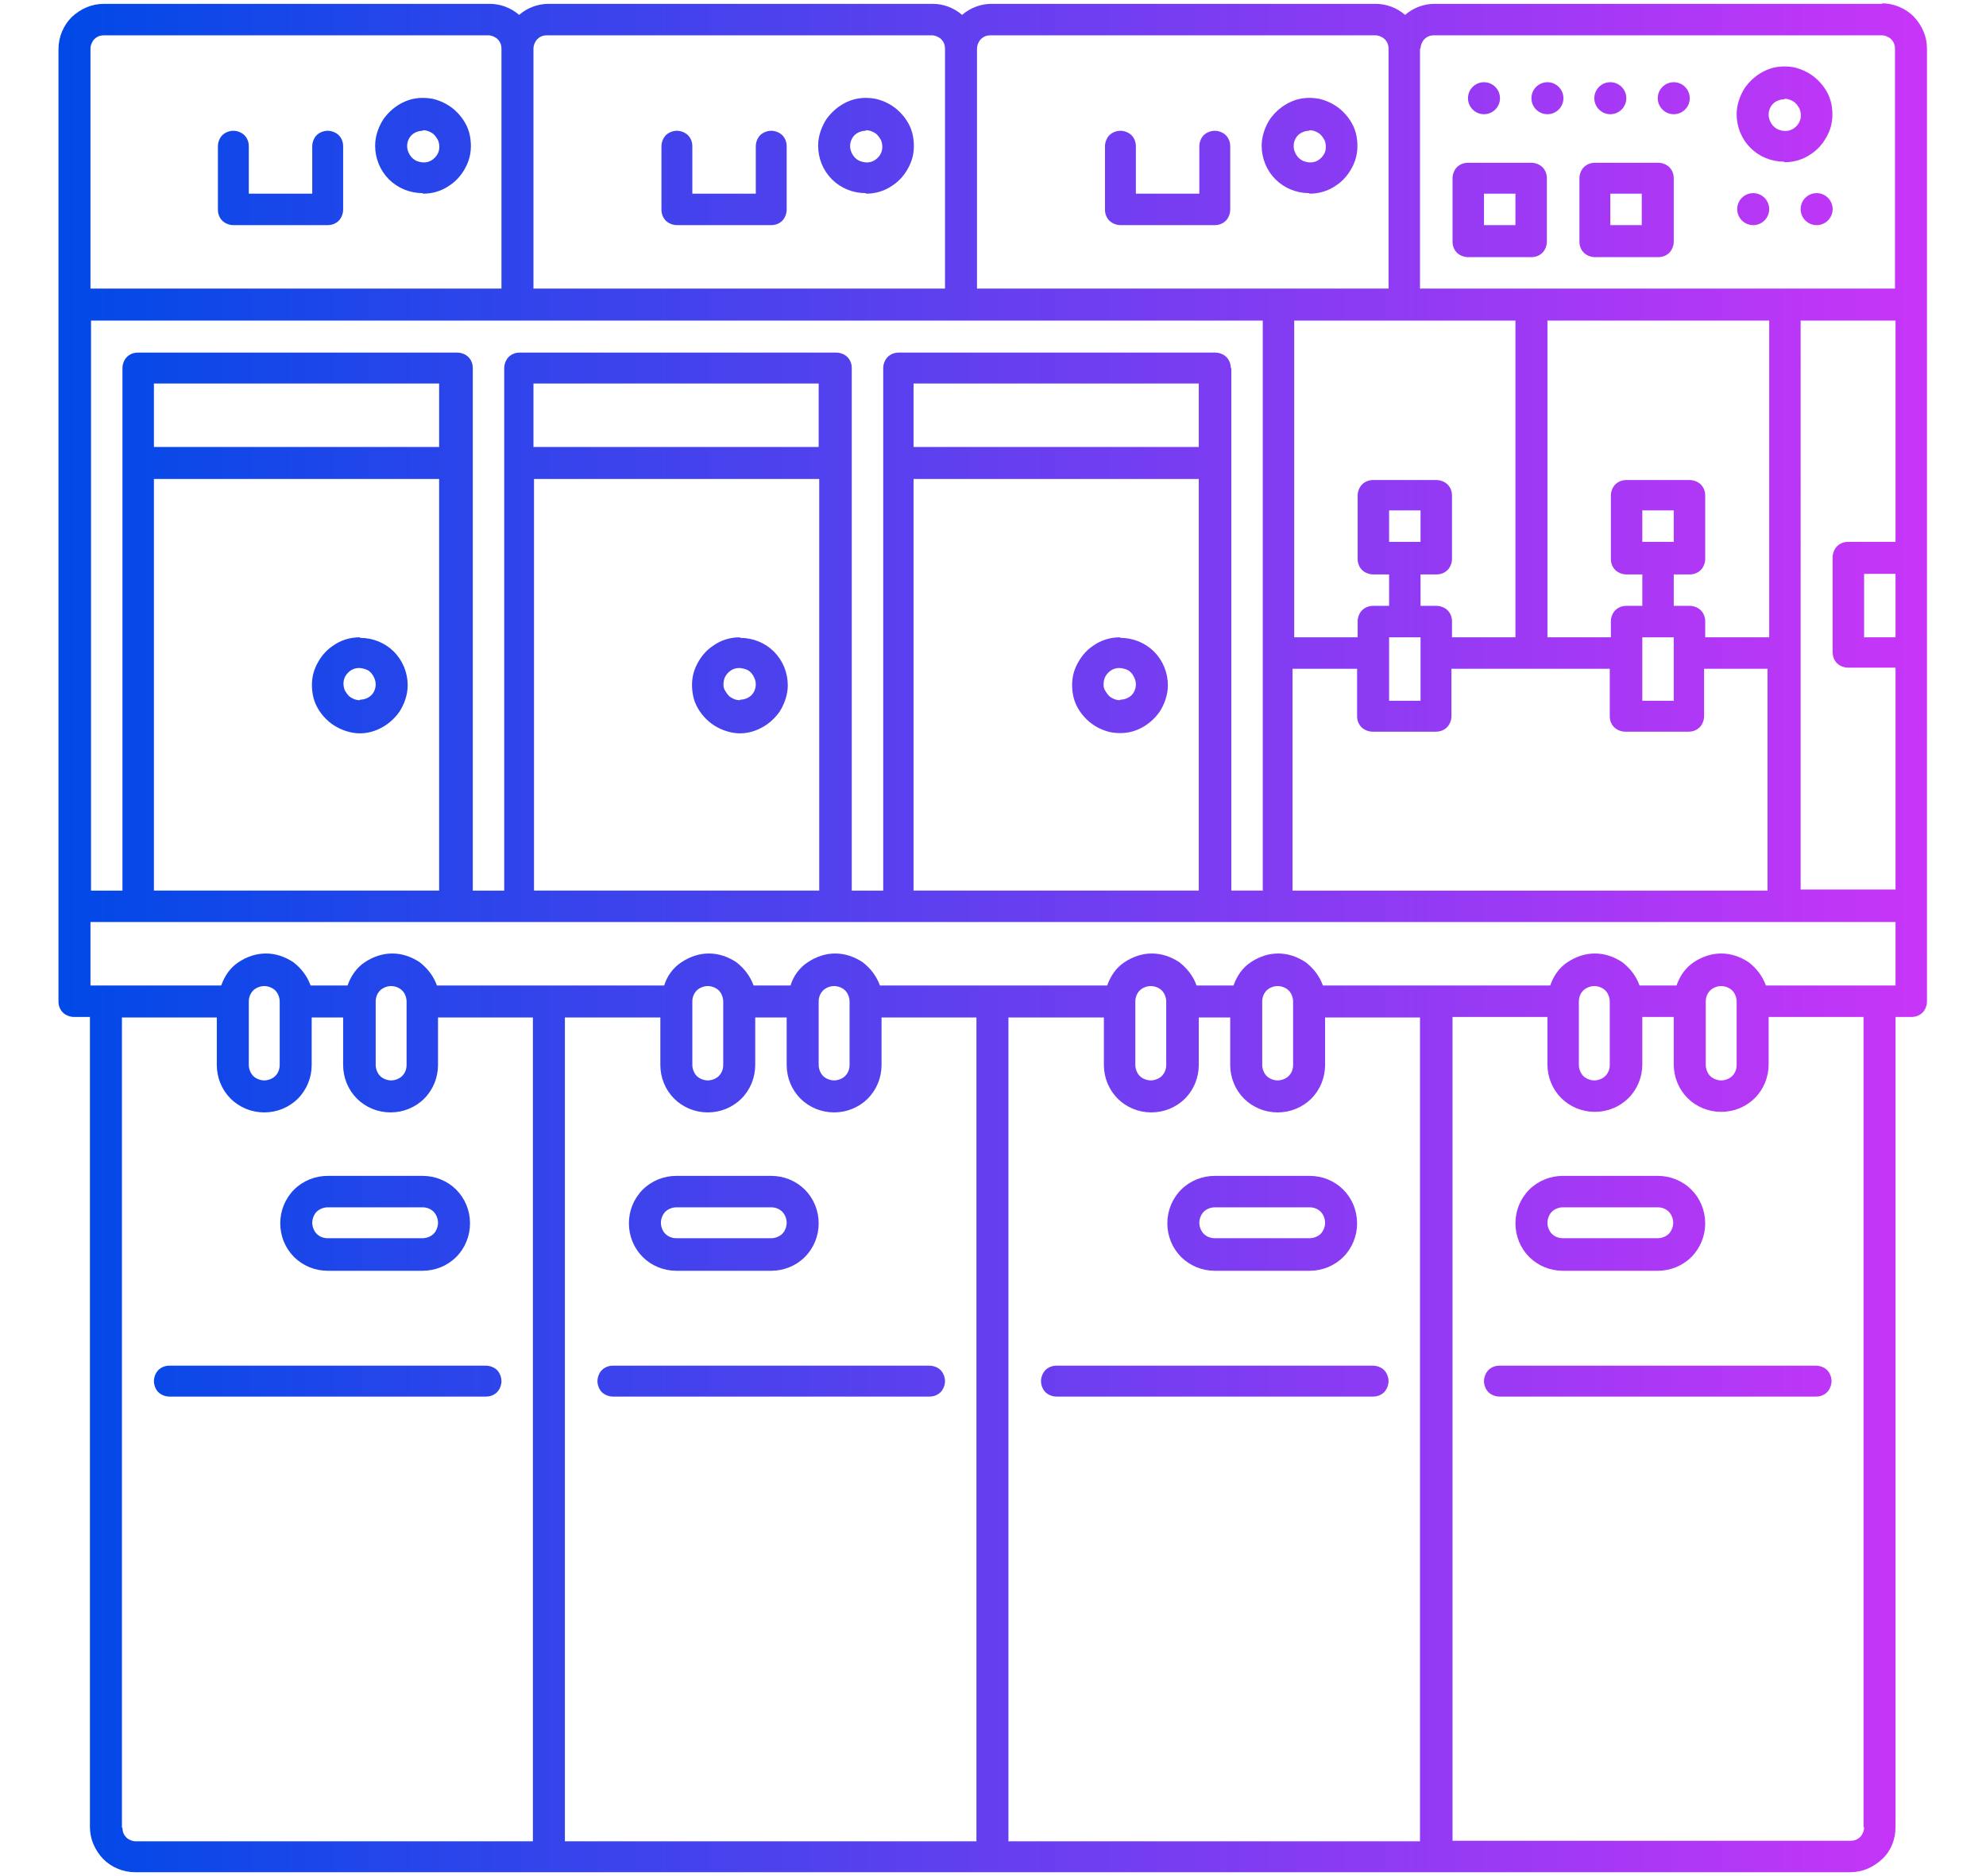 <?xml version="1.0" encoding="UTF-8"?>
<svg id="Layer_1" data-name="Layer 1" xmlns="http://www.w3.org/2000/svg" xmlns:xlink="http://www.w3.org/1999/xlink" viewBox="0 0 36 34">
  <defs>
    <style>
      .cls-1 {
        fill: url(#linear-gradient-12);
      }

      .cls-1, .cls-2, .cls-3, .cls-4, .cls-5, .cls-6, .cls-7, .cls-8, .cls-9, .cls-10, .cls-11, .cls-12, .cls-13, .cls-14, .cls-15, .cls-16, .cls-17, .cls-18, .cls-19, .cls-20, .cls-21, .cls-22, .cls-23, .cls-24, .cls-25, .cls-26, .cls-27 {
        stroke-width: 0px;
      }

      .cls-2 {
        fill: url(#linear-gradient-17);
      }

      .cls-3 {
        fill: url(#linear-gradient-19);
      }

      .cls-4 {
        fill: url(#linear-gradient);
      }

      .cls-5 {
        fill: url(#linear-gradient-21);
      }

      .cls-6 {
        fill: url(#linear-gradient-6);
      }

      .cls-7 {
        fill: url(#linear-gradient-15);
      }

      .cls-8 {
        fill: url(#linear-gradient-11);
      }

      .cls-9 {
        fill: url(#linear-gradient-5);
      }

      .cls-10 {
        fill: url(#linear-gradient-13);
      }

      .cls-11 {
        fill: url(#linear-gradient-23);
      }

      .cls-12 {
        fill: url(#linear-gradient-25);
      }

      .cls-13 {
        fill: url(#linear-gradient-16);
      }

      .cls-14 {
        fill: url(#linear-gradient-22);
      }

      .cls-15 {
        fill: url(#linear-gradient-20);
      }

      .cls-16 {
        fill: url(#linear-gradient-14);
      }

      .cls-17 {
        fill: url(#linear-gradient-2);
      }

      .cls-18 {
        fill: url(#linear-gradient-7);
      }

      .cls-19 {
        fill: url(#linear-gradient-3);
      }

      .cls-20 {
        fill: url(#linear-gradient-9);
      }

      .cls-21 {
        fill: url(#linear-gradient-27);
      }

      .cls-22 {
        fill: url(#linear-gradient-8);
      }

      .cls-23 {
        fill: url(#linear-gradient-24);
      }

      .cls-24 {
        fill: url(#linear-gradient-26);
      }

      .cls-25 {
        fill: url(#linear-gradient-18);
      }

      .cls-26 {
        fill: url(#linear-gradient-10);
      }

      .cls-27 {
        fill: url(#linear-gradient-4);
      }
    </style>
    <linearGradient id="linear-gradient" x1="1.07" y1="175.83" x2="34.93" y2="175.83" gradientTransform="translate(0 198) scale(1 -1)" gradientUnits="userSpaceOnUse">
      <stop offset="0" stop-color="#0049e7"/>
      <stop offset="1" stop-color="#c835f8"/>
    </linearGradient>
    <linearGradient id="linear-gradient-2" x1="1.07" y1="172.96" x2="34.93" y2="172.96" xlink:href="#linear-gradient"/>
    <linearGradient id="linear-gradient-3" x1="1.07" x2="34.93" xlink:href="#linear-gradient"/>
    <linearGradient id="linear-gradient-4" y1="172.96" x2="34.93" y2="172.96" xlink:href="#linear-gradient"/>
    <linearGradient id="linear-gradient-5" x1="1.07" x2="34.93" xlink:href="#linear-gradient"/>
    <linearGradient id="linear-gradient-6" x1="1.07" y1="172.96" x2="34.93" y2="172.96" xlink:href="#linear-gradient"/>
    <linearGradient id="linear-gradient-7" x1="1.07" x2="34.93" xlink:href="#linear-gradient"/>
    <linearGradient id="linear-gradient-8" x1="1.07" y1="172.96" x2="34.93" y2="172.96" xlink:href="#linear-gradient"/>
    <linearGradient id="linear-gradient-9" y1="185.59" x2="34.93" y2="185.59" xlink:href="#linear-gradient"/>
    <linearGradient id="linear-gradient-10" x1="1.07" y1="185.59" x2="34.93" y2="185.59" xlink:href="#linear-gradient"/>
    <linearGradient id="linear-gradient-11" x1="1.07" y1="185.59" x2="34.93" y2="185.59" xlink:href="#linear-gradient"/>
    <linearGradient id="linear-gradient-12" y1="195.35" x2="34.93" y2="195.35" xlink:href="#linear-gradient"/>
    <linearGradient id="linear-gradient-13" x1="1.07" y1="194.78" x2="34.93" y2="194.78" xlink:href="#linear-gradient"/>
    <linearGradient id="linear-gradient-14" x1="1.07" y1="195.35" x2="34.93" y2="195.35" xlink:href="#linear-gradient"/>
    <linearGradient id="linear-gradient-15" x1="1.07" y1="194.78" x2="34.93" y2="194.78" xlink:href="#linear-gradient"/>
    <linearGradient id="linear-gradient-16" x1="1.07" y1="195.35" x2="34.93" y2="195.35" xlink:href="#linear-gradient"/>
    <linearGradient id="linear-gradient-17" x1="1.07" y1="194.78" x2="34.93" y2="194.78" xlink:href="#linear-gradient"/>
    <linearGradient id="linear-gradient-18" x1="1.07" y1="181" x2="34.93" y2="181" xlink:href="#linear-gradient"/>
    <linearGradient id="linear-gradient-19" x1="1.07" y1="195.93" x2="34.93" y2="195.93" xlink:href="#linear-gradient"/>
    <linearGradient id="linear-gradient-20" x1="1.07" y1="196.21" x2="34.93" y2="196.21" xlink:href="#linear-gradient"/>
    <linearGradient id="linear-gradient-21" x1="1.07" y1="196.21" x2="34.93" y2="196.21" xlink:href="#linear-gradient"/>
    <linearGradient id="linear-gradient-22" x1="1.07" y1="196.21" x2="34.93" y2="196.21" xlink:href="#linear-gradient"/>
    <linearGradient id="linear-gradient-23" x1="1.07" y1="196.21" x2="34.93" y2="196.21" xlink:href="#linear-gradient"/>
    <linearGradient id="linear-gradient-24" x1="1.07" y1="194.2" x2="34.93" y2="194.2" xlink:href="#linear-gradient"/>
    <linearGradient id="linear-gradient-25" x1="1.07" y1="194.2" x2="34.94" y2="194.2" xlink:href="#linear-gradient"/>
    <linearGradient id="linear-gradient-26" x1="1.07" y1="194.2" x2="34.93" y2="194.2" xlink:href="#linear-gradient"/>
    <linearGradient id="linear-gradient-27" x1="1.07" y1="194.2" x2="34.93" y2="194.2" xlink:href="#linear-gradient"/>
  </defs>
  <path class="cls-4" d="M5.94,23.03h1.72c.23,0,.45-.09.61-.25.16-.16.25-.38.25-.61s-.09-.45-.25-.61c-.16-.16-.38-.25-.61-.25h-1.72c-.23,0-.45.09-.61.25-.16.16-.25.38-.25.61s.09.45.25.61c.16.16.38.25.61.25ZM5.94,21.88h1.72c.08,0,.15.03.2.08.05.05.08.13.08.2s-.03.15-.08.2c-.05.05-.13.08-.2.08h-1.72c-.08,0-.15-.03-.2-.08-.05-.05-.08-.13-.08-.2s.03-.15.08-.2c.05-.05.13-.08.2-.08Z"/>
  <path class="cls-17" d="M8.82,24.75H3.07c-.08,0-.15.03-.2.08-.05.05-.08.13-.08.2s.03.15.08.2c.05.05.13.08.2.08h5.74c.08,0,.15-.03.2-.08.05-.05.08-.13.08-.2s-.03-.15-.08-.2c-.05-.05-.13-.08-.2-.08Z"/>
  <path class="cls-19" d="M22.02,23.03h1.72c.23,0,.45-.09.61-.25.16-.16.25-.38.25-.61s-.09-.45-.25-.61c-.16-.16-.38-.25-.61-.25h-1.72c-.23,0-.45.09-.61.25-.16.16-.25.38-.25.61s.09.45.25.61c.16.16.38.25.61.25ZM22.02,21.88h1.72c.08,0,.15.03.2.08.05.05.08.13.08.2s-.03.15-.08.2c-.05.05-.13.08-.2.08h-1.72c-.08,0-.15-.03-.2-.08-.05-.05-.08-.13-.08-.2s.03-.15.08-.2c.05-.05.13-.08.2-.08Z"/>
  <path class="cls-27" d="M24.89,24.75h-5.74c-.08,0-.15.03-.2.08-.05.05-.08.13-.08.2s.03.15.08.2c.05.05.13.08.2.08h5.74c.08,0,.15-.03.2-.08.05-.05.08-.13.08-.2s-.03-.15-.08-.2c-.05-.05-.13-.08-.2-.08Z"/>
  <path class="cls-9" d="M12.26,23.03h1.72c.23,0,.45-.09.61-.25.16-.16.25-.38.25-.61s-.09-.45-.25-.61c-.16-.16-.38-.25-.61-.25h-1.72c-.23,0-.45.09-.61.25-.16.16-.25.38-.25.61s.09.45.25.61c.16.16.38.25.61.25ZM12.26,21.88h1.72c.08,0,.15.03.2.08.05.05.08.13.08.2s-.03.15-.08.2c-.05.05-.13.08-.2.08h-1.72c-.08,0-.15-.03-.2-.08-.05-.05-.08-.13-.08-.2s.03-.15.08-.2c.05-.05.13-.08.2-.08Z"/>
  <path class="cls-6" d="M16.85,24.75h-5.74c-.08,0-.15.03-.2.08-.05.05-.08.13-.08.2s.03.15.08.2c.05.05.13.08.2.08h5.74c.08,0,.15-.03.2-.08.05-.05.08-.13.08-.2s-.03-.15-.08-.2c-.05-.05-.13-.08-.2-.08Z"/>
  <path class="cls-18" d="M28.33,23.03h1.72c.23,0,.45-.09.61-.25.16-.16.25-.38.25-.61s-.09-.45-.25-.61c-.16-.16-.38-.25-.61-.25h-1.72c-.23,0-.45.09-.61.25-.16.16-.25.38-.25.61s.09.45.25.61c.16.16.38.25.61.25ZM28.33,21.88h1.72c.08,0,.15.03.2.08.05.05.08.13.08.2s-.03.15-.08.2c-.05.05-.13.08-.2.08h-1.72c-.08,0-.15-.03-.2-.08-.05-.05-.08-.13-.08-.2s.03-.15.08-.2c.05-.05.13-.08.2-.08Z"/>
  <path class="cls-22" d="M27.18,24.75c-.08,0-.15.03-.2.08-.05.05-.08.13-.08.2s.03.15.08.2.13.08.2.08h5.74c.08,0,.15-.03.2-.08.05-.05.08-.13.08-.2s-.03-.15-.08-.2c-.05-.05-.13-.08-.2-.08h-5.74Z"/>
  <path class="cls-20" d="M6.52,11.55c-.17,0-.34.05-.48.15-.14.09-.25.23-.32.39s-.08.33-.05.5c.03.17.12.32.24.44.12.12.27.2.44.24s.34.02.5-.05c.16-.07.29-.18.39-.32.09-.14.15-.31.15-.48,0-.23-.09-.45-.25-.61s-.38-.25-.61-.25ZM6.52,12.69c-.06,0-.11-.02-.16-.05-.05-.03-.08-.08-.11-.13-.02-.05-.03-.11-.02-.17.01-.06.04-.11.08-.15.04-.04.09-.07.15-.08.06-.01.11,0,.17.02s.1.06.13.11c.03.05.05.1.05.16,0,.08-.03.15-.08.2-.05.05-.13.08-.2.08Z"/>
  <path class="cls-26" d="M13.41,11.55c-.17,0-.34.05-.48.15-.14.09-.25.23-.32.39s-.08.33-.05.5c.03.17.12.32.24.44s.27.2.44.24.34.02.5-.05c.16-.07.29-.18.39-.32.09-.14.15-.31.15-.48,0-.23-.09-.45-.25-.61-.16-.16-.38-.25-.61-.25ZM13.41,12.69c-.06,0-.11-.02-.16-.05-.05-.03-.08-.08-.11-.13s-.03-.11-.02-.17c.01-.06.04-.11.08-.15.04-.04.09-.07.15-.08.06-.01.11,0,.17.02s.1.06.13.11c.03.05.05.1.05.16,0,.08-.03.15-.08.2-.05.05-.13.08-.2.08Z"/>
  <path class="cls-8" d="M20.3,11.55c-.17,0-.34.05-.48.15-.14.09-.25.23-.32.39-.07.16-.08.33-.05.5.03.17.12.32.24.44.12.12.27.2.44.24.17.03.34.02.5-.05.16-.07.29-.18.39-.32.09-.14.15-.31.15-.48,0-.23-.09-.45-.25-.61-.16-.16-.38-.25-.61-.25ZM20.3,12.69c-.06,0-.11-.02-.16-.05-.05-.03-.08-.08-.11-.13s-.03-.11-.02-.17c.01-.06.04-.11.08-.15.04-.04.09-.07.15-.08.06-.01.11,0,.17.02s.1.06.13.11c.03.05.05.1.05.16,0,.08-.03.15-.08.2-.05.05-.13.08-.2.08Z"/>
  <path class="cls-1" d="M7.67,3.51c.17,0,.34-.05.48-.15.14-.09.25-.23.32-.39.07-.16.08-.33.05-.5-.03-.17-.12-.32-.24-.44-.12-.12-.27-.2-.44-.24-.17-.03-.34-.02-.5.05-.16.07-.29.18-.39.32-.09.14-.15.31-.15.48,0,.23.09.45.25.61.16.16.38.25.61.25ZM7.67,2.36c.06,0,.11.02.16.05.05.03.08.08.11.13.02.05.03.11.02.17-.01.06-.04.11-.08.15-.04.04-.09.07-.15.08-.06.01-.11,0-.17-.02-.05-.02-.1-.06-.13-.11-.03-.05-.05-.1-.05-.16,0-.08.03-.15.08-.2.05-.05.13-.08.2-.08Z"/>
  <path class="cls-10" d="M4.22,4.08h1.72c.08,0,.15-.03.2-.08.05-.05.08-.13.08-.2v-1.15c0-.08-.03-.15-.08-.2-.05-.05-.13-.08-.2-.08s-.15.03-.2.08c-.05.05-.08.13-.08.2v.86h-1.15v-.86c0-.08-.03-.15-.08-.2-.05-.05-.13-.08-.2-.08s-.15.03-.2.08c-.05.05-.08.13-.08.2v1.15c0,.08.03.15.08.2.05.05.13.08.2.08Z"/>
  <path class="cls-16" d="M15.7,3.51c.17,0,.34-.05.48-.15.14-.09.25-.23.32-.39.07-.16.08-.33.05-.5s-.12-.32-.24-.44c-.12-.12-.27-.2-.44-.24-.17-.03-.34-.02-.5.05-.16.07-.29.18-.39.32-.09.14-.15.31-.15.48,0,.23.09.45.25.61.16.16.38.25.61.25ZM15.7,2.36c.06,0,.11.02.16.05.05.03.08.08.11.13.02.05.03.11.02.17-.01.06-.04.11-.08.15-.04.04-.09.07-.15.08-.06.01-.11,0-.17-.02-.05-.02-.1-.06-.13-.11-.03-.05-.05-.1-.05-.16,0-.08.03-.15.08-.2.05-.05.13-.08.2-.08Z"/>
  <path class="cls-7" d="M12.26,4.08h1.72c.08,0,.15-.03.2-.08.05-.05.08-.13.08-.2v-1.15c0-.08-.03-.15-.08-.2-.05-.05-.13-.08-.2-.08s-.15.03-.2.08c-.05.05-.08.13-.08.2v.86h-1.15v-.86c0-.08-.03-.15-.08-.2-.05-.05-.13-.08-.2-.08s-.15.03-.2.08c-.05.05-.08.13-.08.2v1.15c0,.08.03.15.08.2.05.05.13.08.2.08Z"/>
  <path class="cls-13" d="M23.74,3.51c.17,0,.34-.05.48-.15.14-.09.25-.23.32-.39.07-.16.08-.33.05-.5-.03-.17-.12-.32-.24-.44-.12-.12-.27-.2-.44-.24-.17-.03-.34-.02-.5.05-.16.07-.29.18-.39.32-.09.14-.15.31-.15.48,0,.23.09.45.25.61.16.16.38.25.61.25ZM23.74,2.36c.06,0,.11.02.16.05.05.03.08.08.11.13.02.05.03.11.02.17-.01.06-.04.11-.08.15-.04.04-.09.07-.15.08-.06.01-.11,0-.17-.02-.05-.02-.1-.06-.13-.11-.03-.05-.05-.1-.05-.16,0-.08.03-.15.08-.2.05-.05.13-.08.2-.08Z"/>
  <path class="cls-2" d="M20.3,4.08h1.72c.08,0,.15-.03.2-.08.05-.05.08-.13.08-.2v-1.15c0-.08-.03-.15-.08-.2-.05-.05-.13-.08-.2-.08s-.15.03-.2.08c-.05.05-.08.13-.08.2v.86h-1.15v-.86c0-.08-.03-.15-.08-.2-.05-.05-.13-.08-.2-.08s-.15.03-.2.08c-.05.05-.08.13-.08.2v1.15c0,.08.03.15.08.2.05.05.13.08.2.08Z"/>
  <path class="cls-25" d="M34.12.07h-8.12c-.19,0-.38.07-.53.2-.15-.13-.34-.2-.53-.2h-6.97c-.19,0-.38.07-.53.2-.15-.13-.34-.2-.53-.2h-6.97c-.19,0-.38.07-.53.2-.15-.13-.34-.2-.53-.2H1.88c-.22,0-.42.09-.58.24-.15.15-.24.36-.24.58v17.26c0,.08.03.15.08.2.05.05.13.08.2.08h.29v14.68c0,.22.09.42.24.58.15.15.36.24.58.24h31.09c.22,0,.42-.09.58-.24s.24-.36.24-.58v-14.68h.29c.08,0,.15-.03.2-.08.05-.05.08-.13.08-.2V.88c0-.22-.09-.42-.24-.58-.15-.15-.36-.24-.58-.24ZM25.75.88c0-.06.03-.13.07-.17.05-.05.11-.07.17-.07h8.12c.06,0,.13.03.17.07.05.05.07.11.07.17v4.35h-8.61V.88ZM34.36,11.55h-.57v-1.15h.57v1.15ZM34.36,9.82h-.86c-.08,0-.15.03-.2.08-.05.05-.08.13-.08.2v1.72c0,.08.03.15.08.2.05.05.13.08.2.08h.86v4.02h-1.72V5.81h1.72v4.02ZM16.56,8.68h5.17v7.46h-5.17v-7.46ZM21.73,8.1h-5.17v-1.15h5.17v1.15ZM22.31,6.67c0-.08-.03-.15-.08-.2-.05-.05-.13-.08-.2-.08h-5.74c-.08,0-.15.03-.2.08s-.08.13-.08.2v9.47h-.57V6.67c0-.08-.03-.15-.08-.2-.05-.05-.13-.08-.2-.08h-5.74c-.08,0-.15.03-.2.08-.05.05-.08.13-.08.2v9.47h-.57V6.67c0-.08-.03-.15-.08-.2-.05-.05-.13-.08-.2-.08H2.5c-.08,0-.15.03-.2.08-.05.05-.08.13-.08.2v9.47h-.57V5.81h21.24v10.33h-.57V6.67ZM9.68,8.68h5.17v7.46h-5.17v-7.46ZM14.84,8.1h-5.17v-1.15h5.17v1.15ZM2.79,8.68h5.17v7.46H2.79v-7.46ZM7.95,8.1H2.79v-1.15h5.17v1.15ZM23.45,5.81h4.02v5.74h-1.15v-.29c0-.08-.03-.15-.08-.2-.05-.05-.13-.08-.2-.08h-.29v-.57h.29c.08,0,.15-.03.2-.08.05-.05.08-.13.08-.2v-1.15c0-.08-.03-.15-.08-.2-.05-.05-.13-.08-.2-.08h-1.15c-.08,0-.15.03-.2.08-.05.05-.08.13-.08.2v1.15c0,.08.03.15.08.2.05.05.13.08.2.08h.29v.57h-.29c-.08,0-.15.03-.2.08-.05.05-.08.13-.08.2v.29h-1.15v-5.74ZM32.06,11.55h-1.15v-.29c0-.08-.03-.15-.08-.2-.05-.05-.13-.08-.2-.08h-.29v-.57h.29c.08,0,.15-.03.2-.08.05-.05.08-.13.08-.2v-1.15c0-.08-.03-.15-.08-.2-.05-.05-.13-.08-.2-.08h-1.15c-.08,0-.15.03-.2.08-.05.05-.08.13-.08.2v1.15c0,.08.03.15.08.2.05.05.13.08.2.08h.29v.57h-.29c-.08,0-.15.03-.2.08-.05.05-.08.13-.08.2v.29h-1.15v-5.74h4.02v5.74ZM30.34,11.55v1.15h-.57v-1.15h.57ZM29.77,9.82v-.57h.57v.57h-.57ZM25.75,11.55v1.15h-.57v-1.15h.57ZM25.18,9.82v-.57h.57v.57h-.57ZM23.45,12.12h1.15v.86c0,.08.03.15.08.2s.13.08.2.08h1.15c.08,0,.15-.03.2-.08.05-.05.08-.13.08-.2v-.86h2.87v.86c0,.08.03.15.08.2s.13.08.2.08h1.15c.08,0,.15-.03.2-.08.05-.05.08-.13.08-.2v-.86h1.15v4.02h-8.61v-4.02ZM17.96.64h6.97c.06,0,.13.03.17.07.05.05.07.11.07.17v4.35h-7.46V.88c0-.06.03-.13.07-.17.05-.05.11-.07.17-.07ZM9.92.64h6.97c.06,0,.13.03.17.07.05.05.07.11.07.17v4.35h-7.46V.88c0-.06.03-.13.07-.17.05-.05.11-.07.17-.07ZM1.88.64h6.97c.06,0,.13.03.17.07.05.05.07.11.07.17v4.35H1.64V.88c0-.06.03-.13.07-.17.05-.05.11-.07.17-.07ZM2.21,33.12v-14.68h1.72v.86c0,.23.09.45.25.61.16.16.38.25.61.25s.45-.09.61-.25c.16-.16.25-.38.25-.61v-.86h.57v.86c0,.23.09.45.25.61.16.16.38.25.61.25s.45-.09.61-.25c.16-.16.25-.38.25-.61v-.86h1.72v14.93H2.46c-.06,0-.13-.03-.17-.07-.05-.05-.07-.11-.07-.17ZM4.51,19.3v-1.15c0-.08.03-.15.08-.2.05-.05.13-.08.2-.08s.15.03.2.08c.05.05.08.13.08.2v1.15c0,.08-.03.15-.08.2-.05.05-.13.08-.2.08s-.15-.03-.2-.08c-.05-.05-.08-.13-.08-.2ZM6.81,19.3v-1.15c0-.08.03-.15.08-.2.05-.05.13-.08.2-.08s.15.03.2.08c.05.05.08.13.08.2v1.15c0,.08-.03.15-.08.2-.05.05-.13.08-.2.08s-.15-.03-.2-.08c-.05-.05-.08-.13-.08-.2ZM10.25,18.44h1.72v.86c0,.23.09.45.25.61.16.16.38.25.61.25s.45-.09.61-.25c.16-.16.25-.38.25-.61v-.86h.57v.86c0,.23.09.45.25.61.16.16.38.25.61.25s.45-.09.61-.25c.16-.16.25-.38.25-.61v-.86h1.72v14.93h-7.46v-14.93ZM12.55,19.3v-1.15c0-.08.03-.15.08-.2.05-.05.13-.08.2-.08s.15.03.2.08c.05.05.08.13.08.2v1.15c0,.08-.03.15-.08.2-.05.05-.13.08-.2.08s-.15-.03-.2-.08-.08-.13-.08-.2ZM14.84,19.3v-1.15c0-.08.03-.15.08-.2.05-.05.13-.08.2-.08s.15.03.2.08c.05.05.08.13.08.2v1.15c0,.08-.03.15-.08.2-.05.05-.13.08-.2.08s-.15-.03-.2-.08-.08-.13-.08-.2ZM18.29,18.44h1.72v.86c0,.23.09.45.25.61.16.16.38.25.61.25s.45-.09.61-.25c.16-.16.25-.38.25-.61v-.86h.57v.86c0,.23.09.45.25.61.16.16.38.25.61.25s.45-.09.61-.25c.16-.16.25-.38.25-.61v-.86h1.72v14.93h-7.46v-14.93ZM20.58,19.3v-1.15c0-.08.03-.15.08-.2.05-.05.13-.08.2-.08s.15.03.2.08c.05.05.08.13.08.2v1.15c0,.08-.03.15-.08.2s-.13.08-.2.08-.15-.03-.2-.08c-.05-.05-.08-.13-.08-.2ZM22.88,19.3v-1.15c0-.08.03-.15.08-.2.05-.05.13-.08.2-.08s.15.03.2.08c.05.05.08.13.08.2v1.15c0,.08-.03.15-.08.2s-.13.08-.2.08-.15-.03-.2-.08c-.05-.05-.08-.13-.08-.2ZM33.79,33.12c0,.06-.03.13-.07.17-.05.05-.11.07-.17.07h-7.22v-14.93h1.72v.86c0,.23.09.45.25.61.16.16.38.25.61.25s.45-.09.61-.25c.16-.16.25-.38.25-.61v-.86h.57v.86c0,.23.09.45.25.61.16.16.38.25.61.25s.45-.09.61-.25c.16-.16.25-.38.25-.61v-.86h1.72v14.68ZM28.62,19.3v-1.15c0-.08.03-.15.08-.2.05-.05.13-.08.2-.08s.15.03.2.08.08.13.08.2v1.15c0,.08-.03.15-.08.2-.05.05-.13.08-.2.08s-.15-.03-.2-.08-.08-.13-.08-.2ZM30.92,19.3v-1.15c0-.08.03-.15.08-.2.05-.05.13-.08.2-.08s.15.03.2.08.08.13.08.2v1.15c0,.08-.03.15-.08.2-.05.05-.13.08-.2.08s-.15-.03-.2-.08-.08-.13-.08-.2ZM34.36,17.86h-2.35c-.06-.17-.17-.31-.31-.42-.15-.1-.32-.16-.5-.16s-.35.06-.5.16c-.15.1-.25.25-.31.42h-.67c-.06-.17-.17-.31-.31-.42-.15-.1-.32-.16-.5-.16s-.35.06-.5.16c-.15.1-.25.25-.31.42h-4.12c-.06-.17-.17-.31-.31-.42-.15-.1-.32-.16-.5-.16s-.35.06-.5.16c-.15.1-.25.25-.31.42h-.67c-.06-.17-.17-.31-.31-.42-.15-.1-.32-.16-.5-.16s-.35.06-.5.16c-.15.1-.25.25-.31.42h-4.12c-.06-.17-.17-.31-.31-.42-.15-.1-.32-.16-.5-.16s-.35.06-.5.16c-.15.1-.26.25-.31.42h-.67c-.06-.17-.17-.31-.31-.42-.15-.1-.32-.16-.5-.16s-.35.06-.5.16c-.15.1-.26.25-.31.42h-4.12c-.06-.17-.17-.31-.31-.42-.15-.1-.32-.16-.5-.16s-.35.06-.5.16c-.15.1-.25.25-.31.42h-.67c-.06-.17-.17-.31-.31-.42-.15-.1-.32-.16-.5-.16s-.35.06-.5.16c-.15.1-.25.25-.31.42H1.64v-1.15h32.72v1.15Z"/>
  <path class="cls-3" d="M32.35,2.94c.17,0,.34-.05.48-.15.14-.09.25-.23.32-.39.07-.16.08-.33.05-.5-.03-.17-.12-.32-.24-.44-.12-.12-.27-.2-.44-.24-.17-.03-.34-.02-.5.05-.16.07-.29.18-.39.32-.09.14-.15.31-.15.48,0,.23.09.45.25.61.16.16.38.25.61.25ZM32.35,1.79c.06,0,.11.02.16.05.05.03.08.08.11.13.02.05.03.11.02.17-.01.06-.04.11-.08.15-.04.04-.09.07-.15.08-.06.01-.11,0-.17-.02-.05-.02-.1-.06-.13-.11-.03-.05-.05-.1-.05-.16,0-.08.03-.15.08-.2.05-.05.13-.08.2-.08Z"/>
  <path class="cls-15" d="M26.9,2.07c.16,0,.29-.13.29-.29s-.13-.29-.29-.29-.29.13-.29.29.13.29.29.29Z"/>
  <path class="cls-5" d="M28.05,2.07c.16,0,.29-.13.29-.29s-.13-.29-.29-.29-.29.13-.29.29.13.29.29.29Z"/>
  <path class="cls-14" d="M29.19,2.07c.16,0,.29-.13.29-.29s-.13-.29-.29-.29-.29.13-.29.29.13.29.29.29Z"/>
  <path class="cls-11" d="M30.34,2.07c.16,0,.29-.13.29-.29s-.13-.29-.29-.29-.29.13-.29.29.13.29.29.29Z"/>
  <path class="cls-23" d="M31.78,4.08c.16,0,.29-.13.29-.29s-.13-.29-.29-.29-.29.13-.29.29.13.29.29.29Z"/>
  <path class="cls-12" d="M32.93,4.08c.16,0,.29-.13.29-.29s-.13-.29-.29-.29-.29.13-.29.29.13.29.29.29Z"/>
  <path class="cls-24" d="M26.61,4.66h1.15c.08,0,.15-.03.2-.08.05-.05.08-.13.08-.2v-1.15c0-.08-.03-.15-.08-.2-.05-.05-.13-.08-.2-.08h-1.15c-.08,0-.15.03-.2.08-.05.05-.08.13-.08.2v1.15c0,.08.03.15.08.2.05.05.13.08.2.08ZM26.9,3.51h.57v.57h-.57v-.57Z"/>
  <path class="cls-21" d="M28.91,4.66h1.15c.08,0,.15-.03.2-.08.05-.05.08-.13.08-.2v-1.15c0-.08-.03-.15-.08-.2-.05-.05-.13-.08-.2-.08h-1.15c-.08,0-.15.03-.2.08-.05.05-.08.13-.08.2v1.15c0,.08.03.15.08.2.05.05.13.08.2.08ZM29.19,3.51h.57v.57h-.57v-.57Z"/>
</svg>